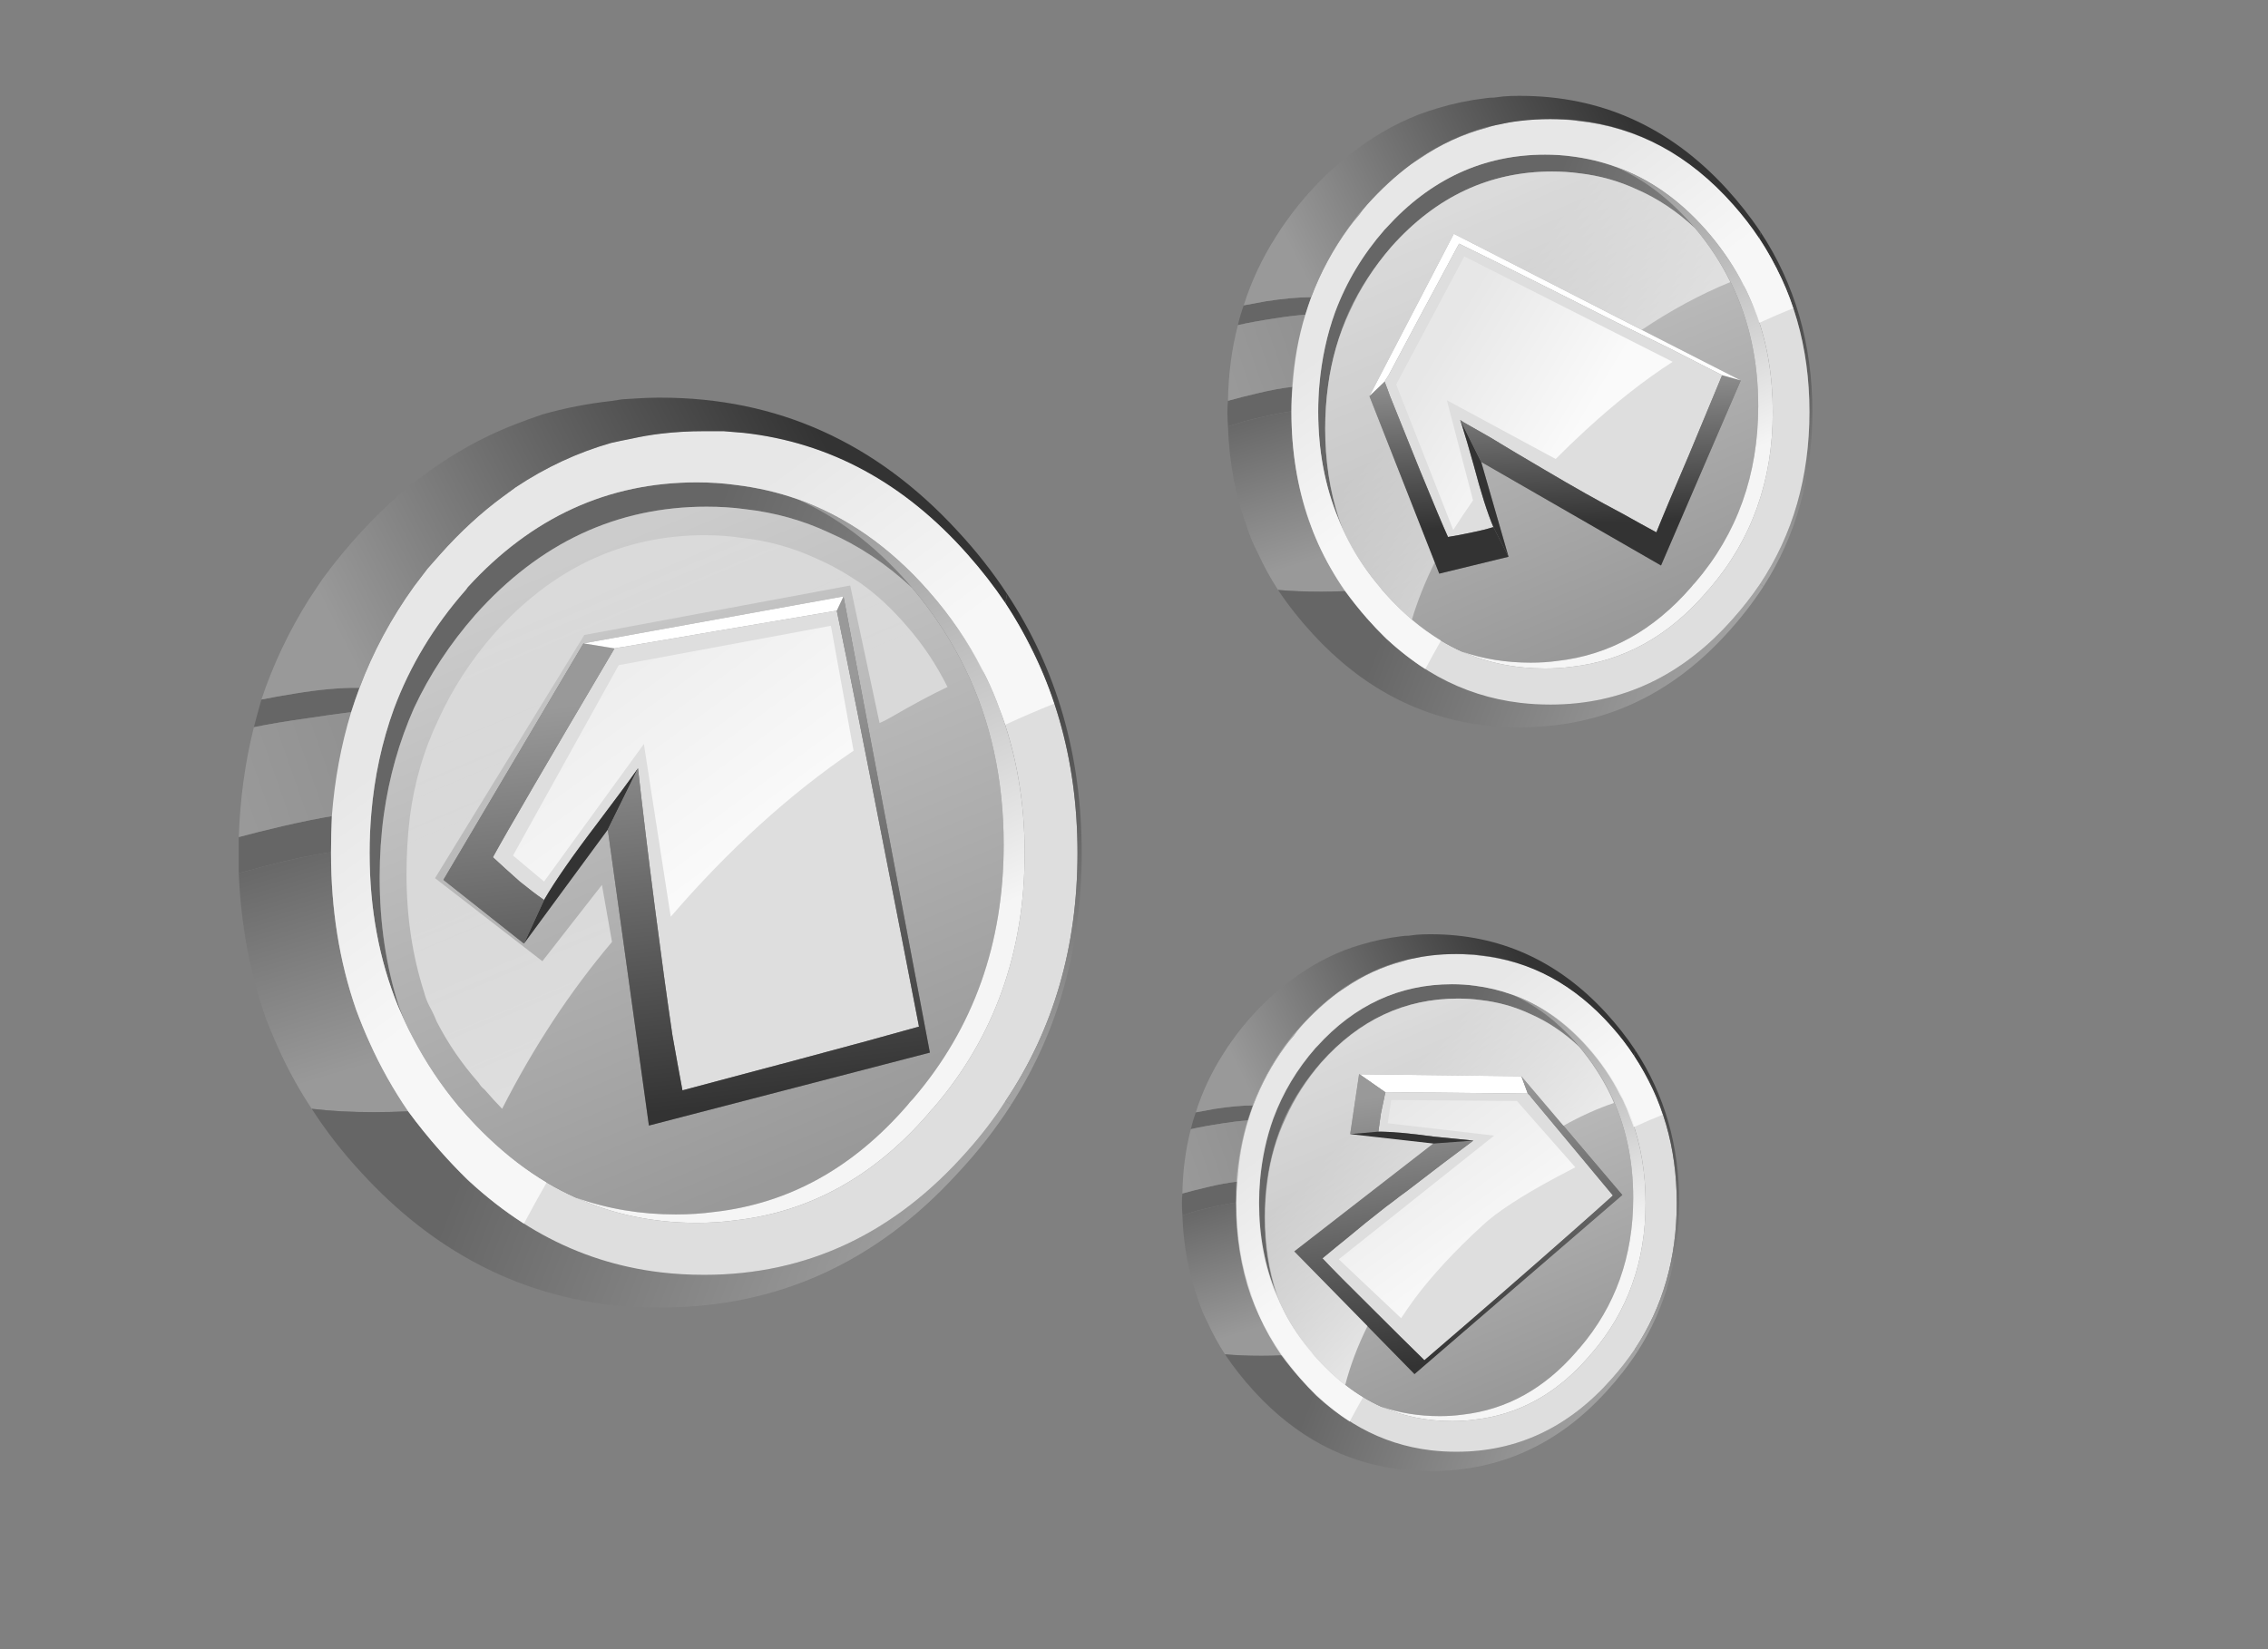 
<svg xmlns="http://www.w3.org/2000/svg" version="1.1" xmlns:xlink="http://www.w3.org/1999/xlink" preserveAspectRatio="none" x="0px" y="0px" width="550px" height="400px" viewBox="0 0 550 400">
<rect x="0" y="0" width="550" height="400" fill="#808080" stroke="none"/>
<defs>
<linearGradient id="Gradient_1" gradientUnits="userSpaceOnUse" x1="6.1" y1="40.413" x2="2.1" y2="26.988" spreadMethod="pad">
<stop  offset="0.784%" stop-color="#999999"/>

<stop  offset="99.216%" stop-color="#666666"/>
</linearGradient>

<linearGradient id="Gradient_2" gradientUnits="userSpaceOnUse" x1="0.85" y1="26.45" x2="50.15" y2="9.15" spreadMethod="pad">
<stop  offset="0%" stop-color="#999999"/>

<stop  offset="99.216%" stop-color="#666666"/>
</linearGradient>

<linearGradient id="Gradient_3" gradientUnits="userSpaceOnUse" x1="20.288" y1="27.975" x2="66.113" y2="45.625" spreadMethod="pad">
<stop  offset="0%" stop-color="#666666"/>

<stop  offset="97.647%" stop-color="#CCCCCC"/>
</linearGradient>

<linearGradient id="Gradient_4" gradientUnits="userSpaceOnUse" x1="19.462" y1="9.712" x2="34.638" y2="45.788" spreadMethod="pad">
<stop  offset="0%" stop-color="#CCCCCC"/>

<stop  offset="100%" stop-color="#999999"/>
</linearGradient>

<linearGradient id="Gradient_5" gradientUnits="userSpaceOnUse" x1="16.875" y1="18.475" x2="19.625" y2="43.425" spreadMethod="pad">
<stop  offset="0.784%" stop-color="#999999"/>

<stop  offset="99.216%" stop-color="#333333"/>
</linearGradient>

<linearGradient id="Gradient_6" gradientUnits="userSpaceOnUse" x1="23.787" y1="11.987" x2="34.013" y2="35.312" spreadMethod="pad">
<stop  offset="0%" stop-color="#999999"/>

<stop  offset="100%" stop-color="#F5F5F5"/>
</linearGradient>

<linearGradient id="Gradient_7" gradientUnits="userSpaceOnUse" x1="47.75" y1="12.775" x2="48.15" y2="41.125" spreadMethod="pad">
<stop  offset="0%" stop-color="#333333"/>

<stop  offset="99.216%" stop-color="#A3A3A3"/>
</linearGradient>

<linearGradient id="Gradient_8" gradientUnits="userSpaceOnUse" x1="7.925" y1="18.562" x2="36.075" y2="4.337" spreadMethod="pad">
<stop  offset="0.784%" stop-color="#999999"/>

<stop  offset="99.216%" stop-color="#333333"/>
</linearGradient>

<linearGradient id="Gradient_9" gradientUnits="userSpaceOnUse" x1="18.188" y1="10.837" x2="30.112" y2="27.062" spreadMethod="pad">
<stop  offset="0.784%" stop-color="#FFFFFF" stop-opacity="0.286"/>

<stop  offset="98.431%" stop-color="#FFFFFF" stop-opacity="0.839"/>
</linearGradient>

<linearGradient id="Gradient_10" gradientUnits="userSpaceOnUse" x1="19.462" y1="9.712" x2="34.638" y2="45.788" spreadMethod="pad">
<stop  offset="0.784%" stop-color="#FFFFFF" stop-opacity="0.286"/>

<stop  offset="99.216%" stop-color="#FFFFFF" stop-opacity="0.749"/>
</linearGradient>

<linearGradient id="Gradient_11" gradientUnits="userSpaceOnUse" x1="20.162" y1="13.525" x2="28.137" y2="24.375" spreadMethod="pad">
<stop  offset="0.784%" stop-color="#FFFFFF" stop-opacity="0.286"/>

<stop  offset="99.216%" stop-color="#FFFFFF" stop-opacity="0.749"/>
</linearGradient>

<linearGradient id="Gradient_12" gradientUnits="userSpaceOnUse" x1="6.15" y1="40.413" x2="2.15" y2="26.988" spreadMethod="pad">
<stop  offset="0.784%" stop-color="#999999"/>

<stop  offset="99.216%" stop-color="#666666"/>
</linearGradient>

<linearGradient id="Gradient_13" gradientUnits="userSpaceOnUse" x1="0.9" y1="26.45" x2="50.2" y2="9.15" spreadMethod="pad">
<stop  offset="0%" stop-color="#999999"/>

<stop  offset="99.216%" stop-color="#666666"/>
</linearGradient>

<linearGradient id="Gradient_14" gradientUnits="userSpaceOnUse" x1="20.337" y1="27.975" x2="66.162" y2="45.625" spreadMethod="pad">
<stop  offset="0%" stop-color="#666666"/>

<stop  offset="97.647%" stop-color="#CCCCCC"/>
</linearGradient>

<linearGradient id="Gradient_15" gradientUnits="userSpaceOnUse" x1="19.513" y1="9.712" x2="34.688" y2="45.788" spreadMethod="pad">
<stop  offset="0%" stop-color="#CCCCCC"/>

<stop  offset="100%" stop-color="#999999"/>
</linearGradient>

<linearGradient id="Gradient_16" gradientUnits="userSpaceOnUse" x1="18.625" y1="16.362" x2="22.275" y2="44.038" spreadMethod="pad">
<stop  offset="0.784%" stop-color="#999999"/>

<stop  offset="99.216%" stop-color="#333333"/>
</linearGradient>

<linearGradient id="Gradient_17" gradientUnits="userSpaceOnUse" x1="23.837" y1="11.987" x2="34.062" y2="35.312" spreadMethod="pad">
<stop  offset="0%" stop-color="#999999"/>

<stop  offset="100%" stop-color="#F5F5F5"/>
</linearGradient>

<linearGradient id="Gradient_18" gradientUnits="userSpaceOnUse" x1="47.8" y1="12.775" x2="48.2" y2="41.125" spreadMethod="pad">
<stop  offset="0%" stop-color="#333333"/>

<stop  offset="99.216%" stop-color="#A3A3A3"/>
</linearGradient>

<linearGradient id="Gradient_19" gradientUnits="userSpaceOnUse" x1="7.975" y1="18.562" x2="36.125" y2="4.337" spreadMethod="pad">
<stop  offset="0.784%" stop-color="#999999"/>

<stop  offset="99.216%" stop-color="#333333"/>
</linearGradient>

<linearGradient id="Gradient_20" gradientUnits="userSpaceOnUse" x1="46.388" y1="-1.513" x2="58.312" y2="14.713" spreadMethod="pad">
<stop  offset="0.784%" stop-color="#FFFFFF" stop-opacity="0.286"/>

<stop  offset="98.431%" stop-color="#FFFFFF" stop-opacity="0.839"/>
</linearGradient>

<linearGradient id="Gradient_21" gradientUnits="userSpaceOnUse" x1="17.837" y1="19.125" x2="33.663" y2="34.475" spreadMethod="pad">
<stop  offset="0.784%" stop-color="#FFFFFF" stop-opacity="0.286"/>

<stop  offset="98.431%" stop-color="#FFFFFF" stop-opacity="0.839"/>
</linearGradient>

<linearGradient id="Gradient_22" gradientUnits="userSpaceOnUse" x1="18.65" y1="23.025" x2="19.15" y2="37.275" spreadMethod="pad">
<stop  offset="0.784%" stop-color="#999999"/>

<stop  offset="99.216%" stop-color="#333333"/>
</linearGradient>

<linearGradient id="Gradient_23" gradientUnits="userSpaceOnUse" x1="17.45" y1="23.013" x2="29.25" y2="30.188" spreadMethod="pad">
<stop  offset="0.784%" stop-color="#FFFFFF" stop-opacity="0.286"/>

<stop  offset="98.431%" stop-color="#FFFFFF" stop-opacity="0.839"/>
</linearGradient>

<linearGradient id="Gradient_24" gradientUnits="userSpaceOnUse" x1="19.6" y1="21.4" x2="43.5" y2="40.5" spreadMethod="pad">
<stop  offset="0.784%" stop-color="#FFFFFF" stop-opacity="0.286"/>

<stop  offset="98.431%" stop-color="#FFFFFF" stop-opacity="0.839"/>
</linearGradient>

<g id="Copia_de_S_mbolo_9_3_0_Layer1_0_FILL">
<path fill="url(#Gradient_1)" stroke="none" d="
M 5.5 27.15
L 5.5 27.1
Q 3.868 27.325 1.5 27.95 0.681 28.179 0 28.35 0.196 33.031 1.65 37.1 2.073 38.185 2.55 39.2 3.34 40.879 4.35 42.4 6.015 42.6 8.05 42.6 9.1 42.6 10.1 42.55 8.764 40.603 7.8 38.45 7.374 37.516 7 36.5 5.5 32.192 5.5 27.15 Z"/>

<path fill="#666666" stroke="none" d="
M 5.5 27.1
Q 5.502 26.021 5.55 24.95 4.253 25.167 2.6 25.55 1.092 25.903 0 26.2 0 26.673 0 27.15 0 27.771 0 28.35 0.681 28.179 1.5 27.95 3.868 27.325 5.5 27.1
M 4.2 19.1
Q 5.467 18.905 6.7 18.75 6.93 18.023 7.2 17.3 5.543 17.276 3.3 17.65 2.19 17.826 1.35 18 1.116 18.827 0.9 19.65 2.181 19.381 4.2 19.1 Z"/>

<path fill="url(#Gradient_2)" stroke="none" d="
M 6.7 18.75
Q 5.467 18.905 4.2 19.1 2.181 19.381 0.9 19.65 0.117 22.782 0 26.2 1.092 25.903 2.6 25.55 4.253 25.167 5.55 24.95 5.796 21.719 6.7 18.75 Z"/>

<path fill="url(#Gradient_3)" stroke="none" d="
M 46.05 42.15
Q 45.881 42.05 45.7 41.95 44.714 43.482 43.45 44.9 36.95 52.3 27.75 52.3 26.4 52.3 25.15 52.15 17.6 51.25 12 44.9 10.99 43.758 10.1 42.55 9.1 42.6 8.05 42.6 6.015 42.6 4.35 42.4 5.652 44.425 7.35 46.25 13.65 53.1 22.2 54.1 23.6 54.25 25.15 54.25 35.55 54.25 42.85 46.25 44.673 44.304 46.05 42.15
M 40.15 11.35
Q 40.009 11.182 39.85 11 36.916 7.672 33.3 6.05 31.538 5.433 29.6 5.2 28.5 5.05 27.3 5.05 19.363 5.05 13.65 11.3 13.581 11.409 13.5 11.5 10.681 14.714 9.25 18.55 8.176 21.514 7.9 24.8 7.8 25.964 7.8 27.15 7.8 32.134 9.5 36.3 9.701 36.769 9.9 37.2 9.734 36.763 9.55 36.3 8.4 32.73 8.4 28.6 8.4 26.675 8.65 24.85 9.122 21.499 10.45 18.5 11.837 15.531 14.1 12.95 19.85 6.5 27.9 6.5 29.1 6.5 30.2 6.65 32.85 6.95 35.2 8.05 37.849 9.206 40.15 11.35 Z"/>

<path fill="#DEDEDE" stroke="none" d="
M 45.7 12.25
Q 44.699 10.761 43.45 9.35 37.794 2.954 30.1 2.1 29.515 2.056 28.9 2 28.343 2 27.75 2 26.4 2 25.15 2.15 24.264 2.256 23.4 2.45 22.807 2.563 22.2 2.7 19.193 3.558 16.5 5.35 16.121 5.627 15.75 5.9 13.781 7.346 12 9.35 11.623 9.779 11.25 10.2 10.843 10.74 10.45 11.25 8.401 14.096 7.2 17.3 6.93 18.023 6.7 18.75 5.796 21.719 5.55 24.95 5.502 26.021 5.5 27.1
L 5.5 27.15
Q 5.5 32.192 7 36.5 7.374 37.516 7.8 38.45 8.764 40.603 10.1 42.55 10.99 43.758 12 44.9 17.6 51.25 25.15 52.15 26.4 52.3 27.75 52.3 36.95 52.3 43.45 44.9 44.714 43.482 45.7 41.95 50 35.543 50 27.15 50 18.733 45.7 12.25
M 41.1 11.5
Q 43.219 13.896 44.55 16.65 45.01 17.595 45.35 18.55 46.85 22.528 46.85 27.15 46.85 36 41.45 42.3 41.25 42.5 41.1 42.7 36.25 48.3 29.6 49.05 28.5 49.2 27.3 49.2 23.45 49.2 20.1 47.7 16.5 46.091 13.5 42.7 13.307 42.482 13.1 42.25 11.519 40.348 10.4 38.2 10.138 37.719 9.9 37.2 9.701 36.769 9.5 36.3 7.8 32.134 7.8 27.15 7.8 25.964 7.9 24.8 8.176 21.514 9.25 18.55 10.681 14.714 13.5 11.5 13.581 11.409 13.65 11.3 19.363 5.05 27.3 5.05 28.5 5.05 29.6 5.2 31.538 5.433 33.3 6.05 37.663 7.603 41.1 11.5
M 23 14.85
Q 22.65 14.9 22.4 14.95 16.35 25.2 15.15 27.4 15.85 28.05 16.75 28.85 17.55 29.5 18.2 29.95 19.15 28.3 21.4 25.35 22.95 23.3 23.8 22.1 24.2 25.7 24.8 30.35 25.374 34.782 25.85 38 26.178 39.851 26.45 41.3 28.5 40.75 33.4 39.45 37.9 38.25 40.55 37.5 39.483 31.978 38.6 27.5 36.651 17.5 35.65 12.7 27.65 14.05 23 14.85 Z"/>

<path fill="url(#Gradient_4)" stroke="none" d="
M 45.6 26.65
Q 45.6 20.85 43.3 16.15 42.052 13.608 40.15 11.35 37.849 9.206 35.2 8.05 32.85 6.95 30.2 6.65 29.1 6.5 27.9 6.5 19.85 6.5 14.1 12.95 11.837 15.531 10.45 18.5 9.122 21.499 8.65 24.85 8.4 26.675 8.4 28.6 8.4 32.73 9.55 36.3 9.734 36.763 9.9 37.2 10.138 37.719 10.4 38.2 11.519 40.348 13.1 42.25 13.307 42.482 13.5 42.7 16.5 46.091 20.1 47.7 22.913 48.7 26.05 48.7 27.25 48.7 28.35 48.55 35 47.8 39.85 42.2 40 42 40.2 41.8 45.6 35.5 45.6 26.65
M 20.55 14.65
L 36.05 11.85 41.2 39.05 24.45 43.4 22 25.75 17 32.55 12.2 28.75 20.55 14.65 Z"/>

<path fill="#333333" stroke="none" d="
M 18.2 29.95
L 17 32.55 22 25.75 23.8 22.1
Q 22.95 23.3 21.4 25.35 19.15 28.3 18.2 29.95 Z"/>

<path fill="url(#Gradient_5)" stroke="none" d="
M 36.05 11.85
L 35.65 12.7
Q 36.651 17.5 38.6 27.5 39.483 31.978 40.55 37.5 37.9 38.25 33.4 39.45 28.5 40.75 26.45 41.3 26.178 39.851 25.85 38 25.374 34.782 24.8 30.35 24.2 25.7 23.8 22.1
L 22 25.75 24.45 43.4 41.2 39.05 36.05 11.85
M 22.4 14.95
L 20.55 14.65 12.2 28.75 17 32.55 18.2 29.95
Q 17.55 29.5 16.75 28.85 15.85 28.05 15.15 27.4 16.35 25.2 22.4 14.95 Z"/>

<path fill="#FFFFFF" stroke="none" d="
M 22.4 14.95
Q 22.65 14.9 23 14.85 27.65 14.05 35.65 12.7
L 36.05 11.85 20.55 14.65 22.4 14.95 Z"/>

<path fill="url(#Gradient_6)" stroke="none" d="
M 44.55 16.65
Q 43.219 13.896 41.1 11.5 37.663 7.603 33.3 6.05 36.916 7.672 39.85 11 40.009 11.182 40.15 11.35 42.052 13.608 43.3 16.15 45.6 20.85 45.6 26.65 45.6 35.5 40.2 41.8 40 42 39.85 42.2 35 47.8 28.35 48.55 27.25 48.7 26.05 48.7 22.913 48.7 20.1 47.7 23.45 49.2 27.3 49.2 28.5 49.2 29.6 49.05 36.25 48.3 41.1 42.7 41.25 42.5 41.45 42.3 46.85 36 46.85 27.15 46.85 22.528 45.35 18.55 45.01 17.595 44.55 16.65 Z"/>

<path fill="url(#Gradient_7)" stroke="none" d="
M 45.8 11.7
Q 45.757 11.989 45.7 12.25 50 18.733 50 27.15 50 35.543 45.7 41.95 45.881 42.05 46.05 42.15 50.25 35.59 50.25 27.15 50.25 18.435 45.8 11.7 Z"/>

<path fill="url(#Gradient_8)" stroke="none" d="
M 45.7 12.25
Q 45.757 11.989 45.8 11.7 44.518 9.742 42.85 7.95 35.55 0 25.15 0 25.057 0 24.95 0 24.305 0.006 23.65 0.05 23.265 0.076 22.85 0.1 22.529 0.153 22.2 0.2 20.083 0.435 18.1 1 17.266 1.282 16.45 1.6 13.242 2.851 10.4 5.1 10.007 5.422 9.6 5.75 8.441 6.773 7.35 7.95 6.064 9.341 5 10.8 4.584 11.421 4.2 12 2.409 14.84 1.35 18 2.19 17.826 3.3 17.65 5.543 17.276 7.2 17.3 8.401 14.096 10.45 11.25 10.843 10.74 11.25 10.2 11.623 9.779 12 9.35 13.781 7.346 15.75 5.9 16.121 5.627 16.5 5.35 19.193 3.558 22.2 2.7 22.807 2.563 23.4 2.45 24.264 2.256 25.15 2.15 26.4 2 27.75 2 28.343 2 28.9 2 29.515 2.056 30.1 2.1 37.794 2.954 43.45 9.35 44.699 10.761 45.7 12.25 Z"/>
</g>

<g id="Copia_de_S_mbolo_9_3_0_Layer0_0_FILL">
<path fill="url(#Gradient_9)" stroke="none" d="
M 36.65 21.05
L 35.3 13.6 22.65 15.95 16.35 27.3 18.2 28.85 24.15 20.65 25.75 30.95
Q 30.956 24.913 36.65 21.05 Z"/>

<path fill="url(#Gradient_10)" stroke="none" d="
M 37.05 11.05
Q 36.713 10.839 36.35 10.6 35.357 9.989 34.45 9.6 32.3 8.6 29.9 8.35 28.9 8.2 27.8 8.2 20.45 8.2 15.2 14.1 13.15 16.45 11.9 19.2 10.6 21.9 10.2 25 10 26.65 10 28.4 10 32.2 11.05 35.45 11.15 35.85 11.35 36.25 11.6 36.7 11.8 37.2 12.8 39.15 14.3 40.85 14.45 41.1 14.65 41.25 15.17 41.857 15.7 42.4 18.519 36.86 22.25 32.45
L 21.65 29.05 18.1 33.6 11.7 28.65 20.6 14.15 36.45 11.2 38.2 19.4
Q 38.516 19.265 38.8 19.1 40.87 17.899 42.25 17.25 41.257 15.255 39.85 13.65 38.486 12.055 37.05 11.05 Z"/>

<path fill="url(#Gradient_11)" stroke="none" d="
M 45.7 12.25
Q 44.699 10.761 43.45 9.35 37.794 2.954 30.1 2.1 29.515 2.056 28.9 2 28.343 2 27.75 2 26.4 2 25.15 2.15 24.264 2.256 23.4 2.45 22.807 2.563 22.2 2.7 19.193 3.558 16.5 5.35 16.121 5.627 15.75 5.9 13.781 7.346 12 9.35 11.623 9.779 11.25 10.2 10.843 10.74 10.45 11.25 8.401 14.096 7.2 17.3 6.93 18.023 6.7 18.75 5.796 21.719 5.55 24.95 5.502 26.021 5.5 27.1
L 5.5 27.15
Q 5.5 32.192 7 36.5 7.374 37.516 7.8 38.45 8.764 40.603 10.1 42.55 10.99 43.758 12 44.9 12.822 45.832 13.65 46.65 15.282 48.148 17 49.25 17.605 48.105 18.35 46.8 16.517 45.702 14.85 44.1 14.154 43.44 13.5 42.7 13.307 42.482 13.1 42.25 11.519 40.348 10.4 38.2 10.138 37.719 9.9 37.2 9.701 36.769 9.5 36.3 7.8 32.134 7.8 27.15 7.8 25.964 7.9 24.8 8.176 21.514 9.25 18.55 10.681 14.714 13.5 11.5 13.581 11.409 13.65 11.3 19.363 5.05 27.3 5.05 28.5 5.05 29.6 5.2 31.538 5.433 33.3 6.05 37.663 7.603 41.1 11.5 43.051 13.705 44.3 16.2 44.444 16.431 44.55 16.65 45.01 17.595 45.35 18.55 45.55 19.045 45.7 19.5 47.163 18.822 48.6 18.25 48.069 16.591 47.25 15 46.583 13.601 45.7 12.25 Z"/>
</g>

<g id="Copia_de_S_mbolo_9_4_0_Layer1_0_FILL">
<path fill="url(#Gradient_12)" stroke="none" d="
M 5.55 27.15
L 5.55 27.1
Q 3.9 27.35 1.55 27.95 0.75 28.2 0.1 28.4 0.25 33.05 1.75 37.1 2.1 38.2 2.65 39.25 3.4 40.9 4.4 42.45 6.05 42.6 8.1 42.6 9.15 42.6 10.2 42.55 8.8 40.6 7.85 38.5 7.4 37.5 7.1 36.55 5.55 32.2 5.55 27.15 Z"/>

<path fill="#666666" stroke="none" d="
M 5.55 27.1
Q 5.55 26 5.65 25 4.3 25.15 2.65 25.55 1.15 25.9 0.1 26.2 0.05 26.65 0.05 27.15 0.05 27.75 0.1 28.4 0.75 28.2 1.55 27.95 3.9 27.35 5.55 27.1
M 3.35 17.65
Q 2.25 17.85 1.45 18 1.15 18.85 0.95 19.7 2.25 19.4 4.25 19.1 5.5 18.9 6.75 18.8 7 18 7.25 17.3 5.6 17.3 3.35 17.65 Z"/>

<path fill="url(#Gradient_13)" stroke="none" d="
M 4.25 19.1
Q 2.25 19.4 0.95 19.7 0.15 22.8 0.1 26.2 1.15 25.9 2.65 25.55 4.3 25.15 5.65 25 5.85 21.7 6.75 18.8 5.5 18.9 4.25 19.1 Z"/>

<path fill="url(#Gradient_14)" stroke="none" d="
M 46.1 42.15
Q 45.95 42.05 45.8 41.95 44.75 43.5 43.5 44.9 37 52.3 27.8 52.3 26.45 52.3 25.2 52.15 17.65 51.25 12.05 44.9 11.05 43.75 10.2 42.55 9.15 42.6 8.1 42.6 6.05 42.6 4.4 42.45 5.7 44.4 7.4 46.25 13.7 53.1 22.25 54.1 23.65 54.25 25.2 54.25 35.6 54.25 42.9 46.25 44.7 44.3 46.1 42.15
M 39.9 11
Q 36.95 7.65 33.4 6.1 31.6 5.45 29.65 5.2 28.55 5.05 27.35 5.05 19.4 5.05 13.7 11.35 13.65 11.4 13.55 11.5 10.75 14.7 9.3 18.6 8.25 21.5 7.95 24.85 7.85 25.95 7.85 27.15 7.85 32.15 9.6 36.35 9.75 36.75 9.95 37.2 9.8 36.75 9.65 36.35 8.45 32.75 8.45 28.6 8.45 26.7 8.7 24.9 9.15 21.5 10.55 18.55 11.9 15.55 14.15 12.95 19.9 6.5 27.95 6.5 29.15 6.5 30.25 6.65 32.9 6.95 35.25 8.05 37.9 9.2 40.25 11.4 40.05 11.2 39.9 11 Z"/>

<path fill="#DEDEDE" stroke="none" d="
M 45.75 12.3
Q 44.75 10.75 43.5 9.35 37.85 2.95 30.15 2.15 29.55 2.05 29 2.05 28.4 2 27.8 2 26.45 2 25.2 2.15 24.3 2.25 23.45 2.45 22.85 2.55 22.3 2.75 19.25 3.55 16.55 5.4 16.15 5.65 15.8 5.9 13.85 7.35 12.05 9.35 11.65 9.8 11.35 10.25 10.9 10.75 10.5 11.3 8.45 14.1 7.25 17.3 7 18 6.75 18.8 5.85 21.7 5.65 25 5.55 26 5.55 27.1
L 5.55 27.15
Q 5.55 32.2 7.1 36.55 7.4 37.5 7.85 38.5 8.8 40.6 10.2 42.55 11.05 43.75 12.05 44.9 17.65 51.25 25.2 52.15 26.45 52.3 27.8 52.3 37 52.3 43.5 44.9 44.75 43.5 45.8 41.95 50.05 35.55 50.05 27.15 50.05 18.75 45.75 12.3
M 41.15 11.5
Q 43.25 13.9 44.6 16.65 45.05 17.6 45.45 18.6 46.9 22.55 46.9 27.15 46.9 36 41.5 42.3 41.3 42.5 41.15 42.7 36.3 48.3 29.65 49.05 28.55 49.2 27.35 49.2 23.5 49.2 20.2 47.75 16.55 46.1 13.55 42.7 13.35 42.5 13.2 42.25 11.55 40.35 10.45 38.25 10.2 37.7 9.95 37.2 9.75 36.75 9.6 36.35 7.85 32.15 7.85 27.15 7.85 25.95 7.95 24.85 8.25 21.5 9.3 18.6 10.75 14.7 13.55 11.5 13.65 11.4 13.7 11.35 19.4 5.05 27.35 5.05 28.55 5.05 29.65 5.2 31.6 5.45 33.4 6.1 37.7 7.6 41.15 11.5
M 20.65 16
L 20.6 16
Q 20.4 17 20.15 18.15 20 19.15 19.9 19.95 21.85 19.95 25.5 20.45 28.05 20.7 29.5 20.85 26.6 23 22.85 25.9 22.469 26.185 22.1 26.45 21.361 27.029 20.65 27.55 18.479 29.242 16.75 30.7 16.216 31.139 15.7 31.55 14.93 32.193 14.25 32.75 15.7 34.3 19.3 37.85 22.456 41.006 24.35 42.85 24.465 42.967 24.55 43.05 28.8 39.4 32.25 36.4 36.488 32.712 39.5 30.05 41.959 27.884 43.6 26.4 39.978 22.039 37.4 18.95 36.305 17.633 35.4 16.55 35.2 16.25 35 16.1 23.264 15.951 20.65 16 Z"/>

<path fill="url(#Gradient_15)" stroke="none" d="
M 45.65 26.65
Q 45.65 20.85 43.35 16.15 42.1 13.6 40.25 11.4 37.9 9.2 35.25 8.05 32.9 6.95 30.25 6.65 29.15 6.5 27.95 6.5 19.9 6.5 14.15 12.95 11.9 15.55 10.55 18.55 9.15 21.5 8.7 24.9 8.45 26.7 8.45 28.6 8.45 32.75 9.65 36.35 9.8 36.75 9.95 37.2 10.2 37.7 10.45 38.25 11.55 40.35 13.2 42.25 13.35 42.5 13.55 42.7 16.55 46.1 20.2 47.75 22.95 48.7 26.1 48.7 27.3 48.7 28.4 48.55 35.05 47.8 39.9 42.2 40.05 42 40.25 41.8 45.65 35.5 45.65 26.65
M 17.95 14.15
L 18 14.15 34.35 14.35 44.55 26.35 23.55 44.45 11.4 32.05 25.45 21.15 17.05 20.2 17.95 14.15 Z"/>

<path fill="#FFFFFF" stroke="none" d="
M 35 16.1
L 34.35 14.35 18 14.15 20.65 16
Q 23.264 15.951 35 16.1 Z"/>

<path fill="url(#Gradient_16)" stroke="none" d="
M 29.5 20.85
L 25.45 21.15 11.4 32.05 23.55 44.45 44.55 26.35 34.35 14.35 35 16.1
Q 35.2 16.25 35.4 16.55 36.305 17.633 37.4 18.95 39.978 22.039 43.6 26.4 41.959 27.884 39.5 30.05 36.488 32.712 32.25 36.4 28.8 39.4 24.55 43.05 24.465 42.967 24.35 42.85 22.456 41.006 19.3 37.85 15.7 34.3 14.25 32.75 14.93 32.193 15.7 31.55 16.216 31.139 16.75 30.7 18.479 29.242 20.65 27.55 21.361 27.029 22.1 26.45 22.469 26.185 22.85 25.9 26.6 23 29.5 20.85
M 20.6 16
L 20.65 16 18 14.15 17.95 14.15 17.05 20.2 19.9 19.95
Q 20 19.15 20.15 18.15 20.4 17 20.6 16 Z"/>

<path fill="#333333" stroke="none" d="
M 29.5 20.85
Q 28.05 20.7 25.5 20.45 21.85 19.95 19.9 19.95
L 17.05 20.2 25.45 21.15 29.5 20.85 Z"/>

<path fill="url(#Gradient_17)" stroke="none" d="
M 44.6 16.65
Q 43.25 13.9 41.15 11.5 37.7 7.6 33.4 6.1 36.95 7.65 39.9 11 40.05 11.2 40.25 11.4 42.1 13.6 43.35 16.15 45.65 20.85 45.65 26.65 45.65 35.5 40.25 41.8 40.05 42 39.9 42.2 35.05 47.8 28.4 48.55 27.3 48.7 26.1 48.7 22.95 48.7 20.2 47.75 23.5 49.2 27.35 49.2 28.55 49.2 29.65 49.05 36.3 48.3 41.15 42.7 41.3 42.5 41.5 42.3 46.9 36 46.9 27.15 46.9 22.55 45.45 18.6 45.05 17.6 44.6 16.65 Z"/>

<path fill="url(#Gradient_18)" stroke="none" d="
M 45.85 11.7
Q 45.8 12 45.75 12.3 50.05 18.75 50.05 27.15 50.05 35.55 45.8 41.95 45.95 42.05 46.1 42.15 50.3 35.6 50.3 27.15 50.3 18.45 45.85 11.7 Z"/>

<path fill="url(#Gradient_19)" stroke="none" d="
M 45.75 12.3
Q 45.8 12 45.85 11.7 44.55 9.75 42.9 7.95 35.6 0 25.2 0 25.1 0 25.05 0 24.35 0 23.75 0.05 23.3 0.1 22.95 0.15 22.6 0.15 22.25 0.2 20.15 0.45 18.15 1.05 17.3 1.3 16.5 1.6 13.3 2.85 10.5 5.1 10.05 5.4 9.65 5.8 8.5 6.75 7.4 7.95 6.1 9.35 5.05 10.85 4.65 11.4 4.25 12.05 2.45 14.85 1.45 18 2.25 17.85 3.35 17.65 5.6 17.3 7.25 17.3 8.45 14.1 10.5 11.3 10.9 10.75 11.35 10.25 11.65 9.8 12.05 9.35 13.85 7.35 15.8 5.9 16.15 5.65 16.55 5.4 19.25 3.55 22.3 2.75 22.85 2.55 23.45 2.45 24.3 2.25 25.2 2.15 26.45 2 27.8 2 28.4 2 29 2.05 29.55 2.05 30.15 2.15 37.85 2.95 43.5 9.35 44.75 10.75 45.75 12.3 Z"/>
</g>

<g id="Copia_de_S_mbolo_9_4_0_Layer0_0_FILL">
<path fill="url(#Gradient_20)" stroke="none" d="
M 21.2 16.75
L 20.85 19.1 31.6 20.35 15.9 32.85 22.2 38.8
Q 22.872 37.782 23.55 36.85 26.2 33.3 30.45 29.4 32.6 27.4 37.8 24.6 38.841 24.05 39.8 23.55
L 33.9 16.85 21.2 16.75 Z"/>

<path fill="url(#Gradient_21)" stroke="none" d="
M 43.7 17.05
Q 43.518 16.595 43.3 16.15 42.052 13.608 40.15 11.35 37.849 9.206 35.2 8.05 32.85 6.95 30.2 6.65 29.1 6.5 27.9 6.5 19.85 6.5 14.1 12.95 11.837 15.531 10.45 18.5 9.122 21.499 8.65 24.85 8.4 26.675 8.4 28.6 8.4 32.73 9.55 36.3 9.734 36.763 9.9 37.2 10.138 37.719 10.4 38.2 11.519 40.348 13.1 42.25 13.307 42.482 13.5 42.7 14.154 43.44 14.85 44.1 15.672 44.89 16.55 45.55 17.326 42.57 18.8 39.6
L 11.4 32.05 25.45 21.15 17.05 20.2 17.95 14.15 34.35 14.35 38.6 19.35
Q 41.244 17.878 43.7 17.05 Z"/>

<path fill="url(#Gradient_11)" stroke="none" d="
M 45.7 12.25
Q 44.699 10.761 43.45 9.35 37.794 2.954 30.1 2.1 29.515 2.056 28.9 2 28.343 2 27.75 2 26.4 2 25.15 2.15 24.264 2.256 23.4 2.45 22.807 2.563 22.2 2.7 19.193 3.558 16.5 5.35 16.121 5.627 15.75 5.9 13.781 7.346 12 9.35 11.623 9.779 11.25 10.2 10.843 10.74 10.45 11.25 8.401 14.096 7.2 17.3 6.93 18.023 6.7 18.75 5.796 21.719 5.55 24.95 5.502 26.021 5.5 27.1
L 5.5 27.15
Q 5.5 32.192 7 36.5 7.374 37.516 7.8 38.45 8.764 40.603 10.1 42.55 10.99 43.758 12 44.9 12.822 45.832 13.65 46.65 15.282 48.148 17 49.25 17.605 48.105 18.35 46.8 17.433 46.244 16.55 45.55 15.672 44.89 14.85 44.1 14.154 43.44 13.5 42.7 13.307 42.482 13.1 42.25 11.519 40.348 10.4 38.2 10.138 37.719 9.9 37.2 9.701 36.769 9.5 36.3 7.8 32.134 7.8 27.15 7.8 25.964 7.9 24.8 8.176 21.514 9.25 18.55 10.681 14.714 13.5 11.5 13.581 11.409 13.65 11.3 19.363 5.05 27.3 5.05 28.5 5.05 29.6 5.2 31.538 5.433 33.3 6.05 37.663 7.603 41.1 11.5 43.051 13.705 44.3 16.2 44.444 16.431 44.55 16.65 44.579 16.709 44.6 16.75 45.033 17.656 45.35 18.55 45.55 19.045 45.7 19.5 47.163 18.822 48.6 18.25 48.265 17.185 47.8 16.1 47.555 15.561 47.25 15 46.583 13.601 45.7 12.25 Z"/>
</g>

<g id="Copia_de_S_mbolo_9_2_2_0_Layer1_0_FILL">
<path fill="#666666" stroke="none" d="
M 5.5 27.1
Q 5.5 26 5.6 25 4.25 25.15 2.6 25.55 1.1 25.9 0.05 26.2 0 26.65 0 27.15 0 27.75 0.05 28.4 0.7 28.2 1.5 27.95 3.85 27.35 5.5 27.1
M 1.4 18
Q 1.1 18.85 0.9 19.7 2.2 19.4 4.2 19.1 5.45 18.9 6.7 18.8 6.95 18 7.2 17.3 5.55 17.3 3.3 17.65 2.2 17.85 1.4 18 Z"/>

<path fill="url(#Gradient_1)" stroke="none" d="
M 5.5 27.15
L 5.5 27.1
Q 3.85 27.35 1.5 27.95 0.7 28.2 0.05 28.4 0.2 33.05 1.7 37.1 2.05 38.2 2.6 39.25 3.35 40.9 4.35 42.45 6 42.6 8.05 42.6 9.1 42.6 10.15 42.55 8.75 40.6 7.8 38.5 7.35 37.5 7.05 36.55 5.5 32.2 5.5 27.15 Z"/>

<path fill="url(#Gradient_2)" stroke="none" d="
M 4.2 19.1
Q 2.2 19.4 0.9 19.7 0.1 22.8 0.05 26.2 1.1 25.9 2.6 25.55 4.25 25.15 5.6 25 5.8 21.7 6.7 18.8 5.45 18.9 4.2 19.1 Z"/>

<path fill="url(#Gradient_3)" stroke="none" d="
M 46.05 42.15
Q 45.9 42.05 45.75 41.95 44.7 43.5 43.45 44.9 36.95 52.3 27.75 52.3 26.4 52.3 25.15 52.15 17.6 51.25 12 44.9 11 43.75 10.15 42.55 9.1 42.6 8.05 42.6 6 42.6 4.35 42.45 5.65 44.4 7.35 46.25 13.65 53.1 22.2 54.1 23.6 54.25 25.15 54.25 35.55 54.25 42.85 46.25 44.65 44.3 46.05 42.15
M 39.85 11
Q 36.9 7.65 33.35 6.1 31.55 5.45 29.6 5.2 28.5 5.05 27.3 5.05 19.35 5.05 13.65 11.35 13.6 11.4 13.5 11.5 10.7 14.7 9.25 18.6 8.2 21.5 7.9 24.85 7.8 25.95 7.8 27.15 7.8 32.15 9.55 36.35 9.7 36.75 9.9 37.2 9.75 36.75 9.6 36.35 8.4 32.75 8.4 28.6 8.4 26.7 8.65 24.9 9.1 21.5 10.5 18.55 11.85 15.55 14.1 12.95 19.85 6.5 27.9 6.5 29.1 6.5 30.2 6.65 32.85 6.95 35.2 8.05 37.85 9.2 40.2 11.4 40 11.2 39.85 11 Z"/>

<path fill="url(#Gradient_7)" stroke="none" d="
M 45.8 11.7
Q 45.75 12 45.7 12.3 50 18.75 50 27.15 50 35.55 45.75 41.95 45.9 42.05 46.05 42.15 50.25 35.6 50.25 27.15 50.25 18.45 45.8 11.7 Z"/>

<path fill="#DEDEDE" stroke="none" d="
M 45.7 12.3
Q 44.7 10.75 43.45 9.35 37.8 2.95 30.1 2.15 29.5 2.05 28.95 2.05 28.35 2 27.75 2 26.4 2 25.15 2.15 24.25 2.25 23.4 2.45 22.8 2.55 22.25 2.75 19.2 3.55 16.5 5.4 16.1 5.65 15.75 5.9 13.8 7.35 12 9.35 11.6 9.8 11.3 10.25 10.85 10.75 10.45 11.3 8.4 14.1 7.2 17.3 6.95 18 6.7 18.8 5.8 21.7 5.6 25 5.5 26 5.5 27.1
L 5.5 27.15
Q 5.5 32.2 7.05 36.55 7.35 37.5 7.8 38.5 8.75 40.6 10.15 42.55 11 43.75 12 44.9 17.6 51.25 25.15 52.15 26.4 52.3 27.75 52.3 36.95 52.3 43.45 44.9 44.7 43.5 45.75 41.95 50 35.55 50 27.15 50 18.75 45.7 12.3
M 41.1 11.5
Q 43.2 13.9 44.55 16.65 45 17.6 45.4 18.6 46.85 22.55 46.85 27.15 46.85 36 41.45 42.3 41.25 42.5 41.1 42.7 36.25 48.3 29.6 49.05 28.5 49.2 27.3 49.2 23.45 49.2 20.15 47.75 16.5 46.1 13.5 42.7 13.3 42.5 13.15 42.25 11.5 40.35 10.4 38.25 10.15 37.7 9.9 37.2 9.7 36.75 9.55 36.35 7.8 32.15 7.8 27.15 7.8 25.95 7.9 24.85 8.2 21.5 9.25 18.6 10.7 14.7 13.5 11.5 13.6 11.4 13.65 11.35 19.35 5.05 27.3 5.05 28.5 5.05 29.6 5.2 31.55 5.45 33.35 6.1 37.65 7.6 41.1 11.5
M 37.9 21.65
Q 35.534 20.491 33.4 19.45 27.034 16.232 22.95 14.2 21.222 13.346 19.9 12.7 16.05 19.85 13.85 24 13.65 24.3 13.5 24.55 13.745 25.165 13.95 25.75 15.493 29.549 16.55 32.2 18.336 36.554 18.95 37.9 19.9 37.75 21.05 37.5 22.05 37.3 22.85 37.05 22.1 35.3 21.15 31.7 20.559 29.589 20.15 28.3 20.07 28.06 20 27.85 20.157 27.944 20.3 28.05 21.353 28.655 22.5 29.3 24.655 30.61 27.2 32.1 31 34.35 33.95 35.9 35.55 36.8 36.85 37.5 37.65 35.5 39.65 30.85 41.45 26.55 42.5 24 40.103 22.778 37.9 21.65 Z"/>

<path fill="url(#Gradient_4)" stroke="none" d="
M 45.6 26.65
Q 45.6 20.85 43.3 16.15 42.05 13.6 40.2 11.4 37.85 9.2 35.2 8.05 32.85 6.95 30.2 6.65 29.1 6.5 27.9 6.5 19.85 6.5 14.1 12.95 11.85 15.55 10.5 18.55 9.1 21.5 8.65 24.9 8.4 26.7 8.4 28.6 8.4 32.75 9.6 36.35 9.75 36.75 9.9 37.2 10.15 37.7 10.4 38.25 11.5 40.35 13.15 42.25 13.3 42.5 13.5 42.7 16.5 46.1 20.15 47.75 22.9 48.7 26.05 48.7 27.25 48.7 28.35 48.55 35 47.8 39.85 42.2 40 42 40.2 41.8 45.6 35.5 45.6 26.65
M 18.2 41.05
L 12.2 25.8 19.45 11.85 44.1 24.45 37.25 40.35 21.8 31.45 24.15 39.6 18.2 41.05 Z"/>

<path fill="#333333" stroke="none" d="
M 20 27.85
Q 20.07 28.06 20.15 28.3 20.559 29.589 21.15 31.7 22.1 35.3 22.85 37.05
L 24.15 39.6 21.8 31.45 20 27.85 Z"/>

<path fill="url(#Gradient_22)" stroke="none" d="
M 16.55 32.2
Q 15.493 29.549 13.95 25.75 13.745 25.165 13.5 24.55
L 12.2 25.8 18.2 41.05 24.15 39.6 22.85 37.05
Q 22.05 37.3 21.05 37.5 19.9 37.75 18.95 37.9 18.336 36.554 16.55 32.2
M 44.1 24.45
L 42.5 24
Q 41.45 26.55 39.65 30.85 37.65 35.5 36.85 37.5 35.55 36.8 33.95 35.9 31 34.35 27.2 32.1 24.655 30.61 22.5 29.3 21.353 28.655 20.3 28.05 20.157 27.944 20 27.85
L 21.8 31.45 37.25 40.35 44.1 24.45 Z"/>

<path fill="#FFFFFF" stroke="none" d="
M 42.5 24
L 44.1 24.45 19.45 11.85 12.2 25.8 13.5 24.55
Q 13.65 24.3 13.85 24 16.05 19.85 19.9 12.7 21.222 13.346 22.95 14.2 27.034 16.232 33.4 19.45 35.534 20.491 37.9 21.65 40.103 22.778 42.5 24 Z"/>

<path fill="url(#Gradient_6)" stroke="none" d="
M 44.55 16.65
Q 43.2 13.9 41.1 11.5 37.65 7.6 33.35 6.1 36.9 7.65 39.85 11 40 11.2 40.2 11.4 42.05 13.6 43.3 16.15 45.6 20.85 45.6 26.65 45.6 35.5 40.2 41.8 40 42 39.85 42.2 35 47.8 28.35 48.55 27.25 48.7 26.05 48.7 22.9 48.7 20.15 47.75 23.45 49.2 27.3 49.2 28.5 49.2 29.6 49.05 36.25 48.3 41.1 42.7 41.25 42.5 41.45 42.3 46.85 36 46.85 27.15 46.85 22.55 45.4 18.6 45 17.6 44.55 16.65 Z"/>

<path fill="url(#Gradient_8)" stroke="none" d="
M 43.45 9.35
Q 44.7 10.75 45.7 12.3 45.75 12 45.8 11.7 44.5 9.75 42.85 7.95 35.55 0 25.15 0 25.05 0 25 0 24.3 0 23.7 0.05 23.25 0.1 22.9 0.15 22.55 0.15 22.2 0.2 20.1 0.45 18.1 1.05 17.25 1.3 16.45 1.6 13.25 2.85 10.45 5.1 10 5.4 9.6 5.8 8.45 6.75 7.35 7.95 6.05 9.35 5 10.85 4.6 11.4 4.2 12.05 2.4 14.85 1.4 18 2.2 17.85 3.3 17.65 5.55 17.3 7.2 17.3 8.4 14.1 10.45 11.3 10.85 10.75 11.3 10.25 11.6 9.8 12 9.35 13.8 7.35 15.75 5.9 16.1 5.65 16.5 5.4 19.2 3.55 22.25 2.75 22.8 2.55 23.4 2.45 24.25 2.25 25.15 2.15 26.4 2 27.75 2 28.35 2 28.95 2.05 29.5 2.05 30.1 2.15 37.8 2.95 43.45 9.35 Z"/>
</g>

<g id="Copia_de_S_mbolo_9_2_2_0_Layer0_0_FILL">
<path fill="url(#Gradient_23)" stroke="none" d="
M 38.25 22.85
L 20.35 13.8 14.5 24.8 19.4 37.3
Q 20.186 36.063 21.1 34.75
L 18.85 26.15 28.2 31.2
Q 29.415 29.973 30.8 28.7 34.647 25.166 38.25 22.85 Z"/>

<path fill="url(#Gradient_24)" stroke="none" d="
M 40.15 11.35
Q 37.849 9.206 35.2 8.05 32.85 6.95 30.2 6.65 29.1 6.5 27.9 6.5 19.85 6.5 14.1 12.95 11.837 15.531 10.45 18.5 9.122 21.499 8.65 24.85 8.4 26.675 8.4 28.6 8.4 32.73 9.55 36.3 9.734 36.763 9.9 37.2 10.138 37.719 10.4 38.2 11.519 40.348 13.1 42.25 13.307 42.482 13.5 42.7 14.154 43.44 14.85 44.1 15.359 44.589 15.85 45 16.552 42.644 17.8 40.1
L 12.2 25.8 19.45 11.85 35.6 20.1
Q 39.346 17.581 43.2 16 42.003 13.55 40.15 11.35 Z"/>

<path fill="url(#Gradient_11)" stroke="none" d="
M 45.7 12.25
Q 44.699 10.761 43.45 9.35 37.794 2.954 30.1 2.1 29.515 2.056 28.9 2 28.343 2 27.75 2 26.4 2 25.15 2.15 24.264 2.256 23.4 2.45 22.807 2.563 22.2 2.7 19.193 3.558 16.5 5.35 16.121 5.627 15.75 5.9 13.781 7.346 12 9.35 11.623 9.779 11.25 10.2 10.843 10.74 10.45 11.25 8.401 14.096 7.2 17.3 6.93 18.023 6.7 18.75 5.796 21.719 5.55 24.95 5.502 26.021 5.5 27.1
L 5.5 27.15
Q 5.5 32.192 7 36.5 7.374 37.516 7.8 38.45 8.764 40.603 10.1 42.55 10.99 43.758 12 44.9 12.822 45.832 13.65 46.65 15.282 48.148 17 49.25 17.605 48.105 18.35 46.8 17.084 46.037 15.85 45 15.359 44.589 14.85 44.1 14.154 43.44 13.5 42.7 13.307 42.482 13.1 42.25 11.519 40.348 10.4 38.2 10.138 37.719 9.9 37.2 9.701 36.769 9.5 36.3 7.8 32.134 7.8 27.15 7.8 25.964 7.9 24.8 8.176 21.514 9.25 18.55 10.681 14.714 13.5 11.5 13.581 11.409 13.65 11.3 19.363 5.05 27.3 5.05 28.5 5.05 29.6 5.2 31.538 5.433 33.3 6.05 37.663 7.603 41.1 11.5 42.844 13.471 44.05 15.7 44.19 15.958 44.3 16.2 44.444 16.431 44.55 16.65 45.01 17.595 45.35 18.55 45.531 18.992 45.65 19.4 45.683 19.471 45.7 19.5 47.163 18.822 48.6 18.25 48.069 16.591 47.25 15 47.201 14.851 47.1 14.7 46.489 13.46 45.7 12.25 Z"/>
</g>
</defs>

<g transform="matrix( 4.068, 0, 0, 4.068, 57.9,96.45) ">
<g transform="matrix( 1, 0, 0, 1, 0,0) ">
<use xlink:href="#Copia_de_S_mbolo_9_3_0_Layer1_0_FILL"/>
</g>

<g transform="matrix( 1, 0, 0, 1, 0,0) ">
<use xlink:href="#Copia_de_S_mbolo_9_3_0_Layer0_0_FILL"/>
</g>
</g>

<g transform="matrix( 2.4, 0, 0, 2.4, 286.5,226.6) ">
<g transform="matrix( 1, 0, 0, 1, 0,0) ">
<use xlink:href="#Copia_de_S_mbolo_9_4_0_Layer1_0_FILL"/>
</g>

<g transform="matrix( 1, 0, 0, 1, 0,0) ">
<use xlink:href="#Copia_de_S_mbolo_9_4_0_Layer0_0_FILL"/>
</g>
</g>

<g transform="matrix( 2.823, 0, 0, 2.823, 297.65,23.25) ">
<g transform="matrix( 1, 0, 0, 1, 0,0) ">
<use xlink:href="#Copia_de_S_mbolo_9_2_2_0_Layer1_0_FILL"/>
</g>

<g transform="matrix( 1, 0, 0, 1, 0,0) ">
<use xlink:href="#Copia_de_S_mbolo_9_2_2_0_Layer0_0_FILL"/>
</g>
</g>
</svg>
